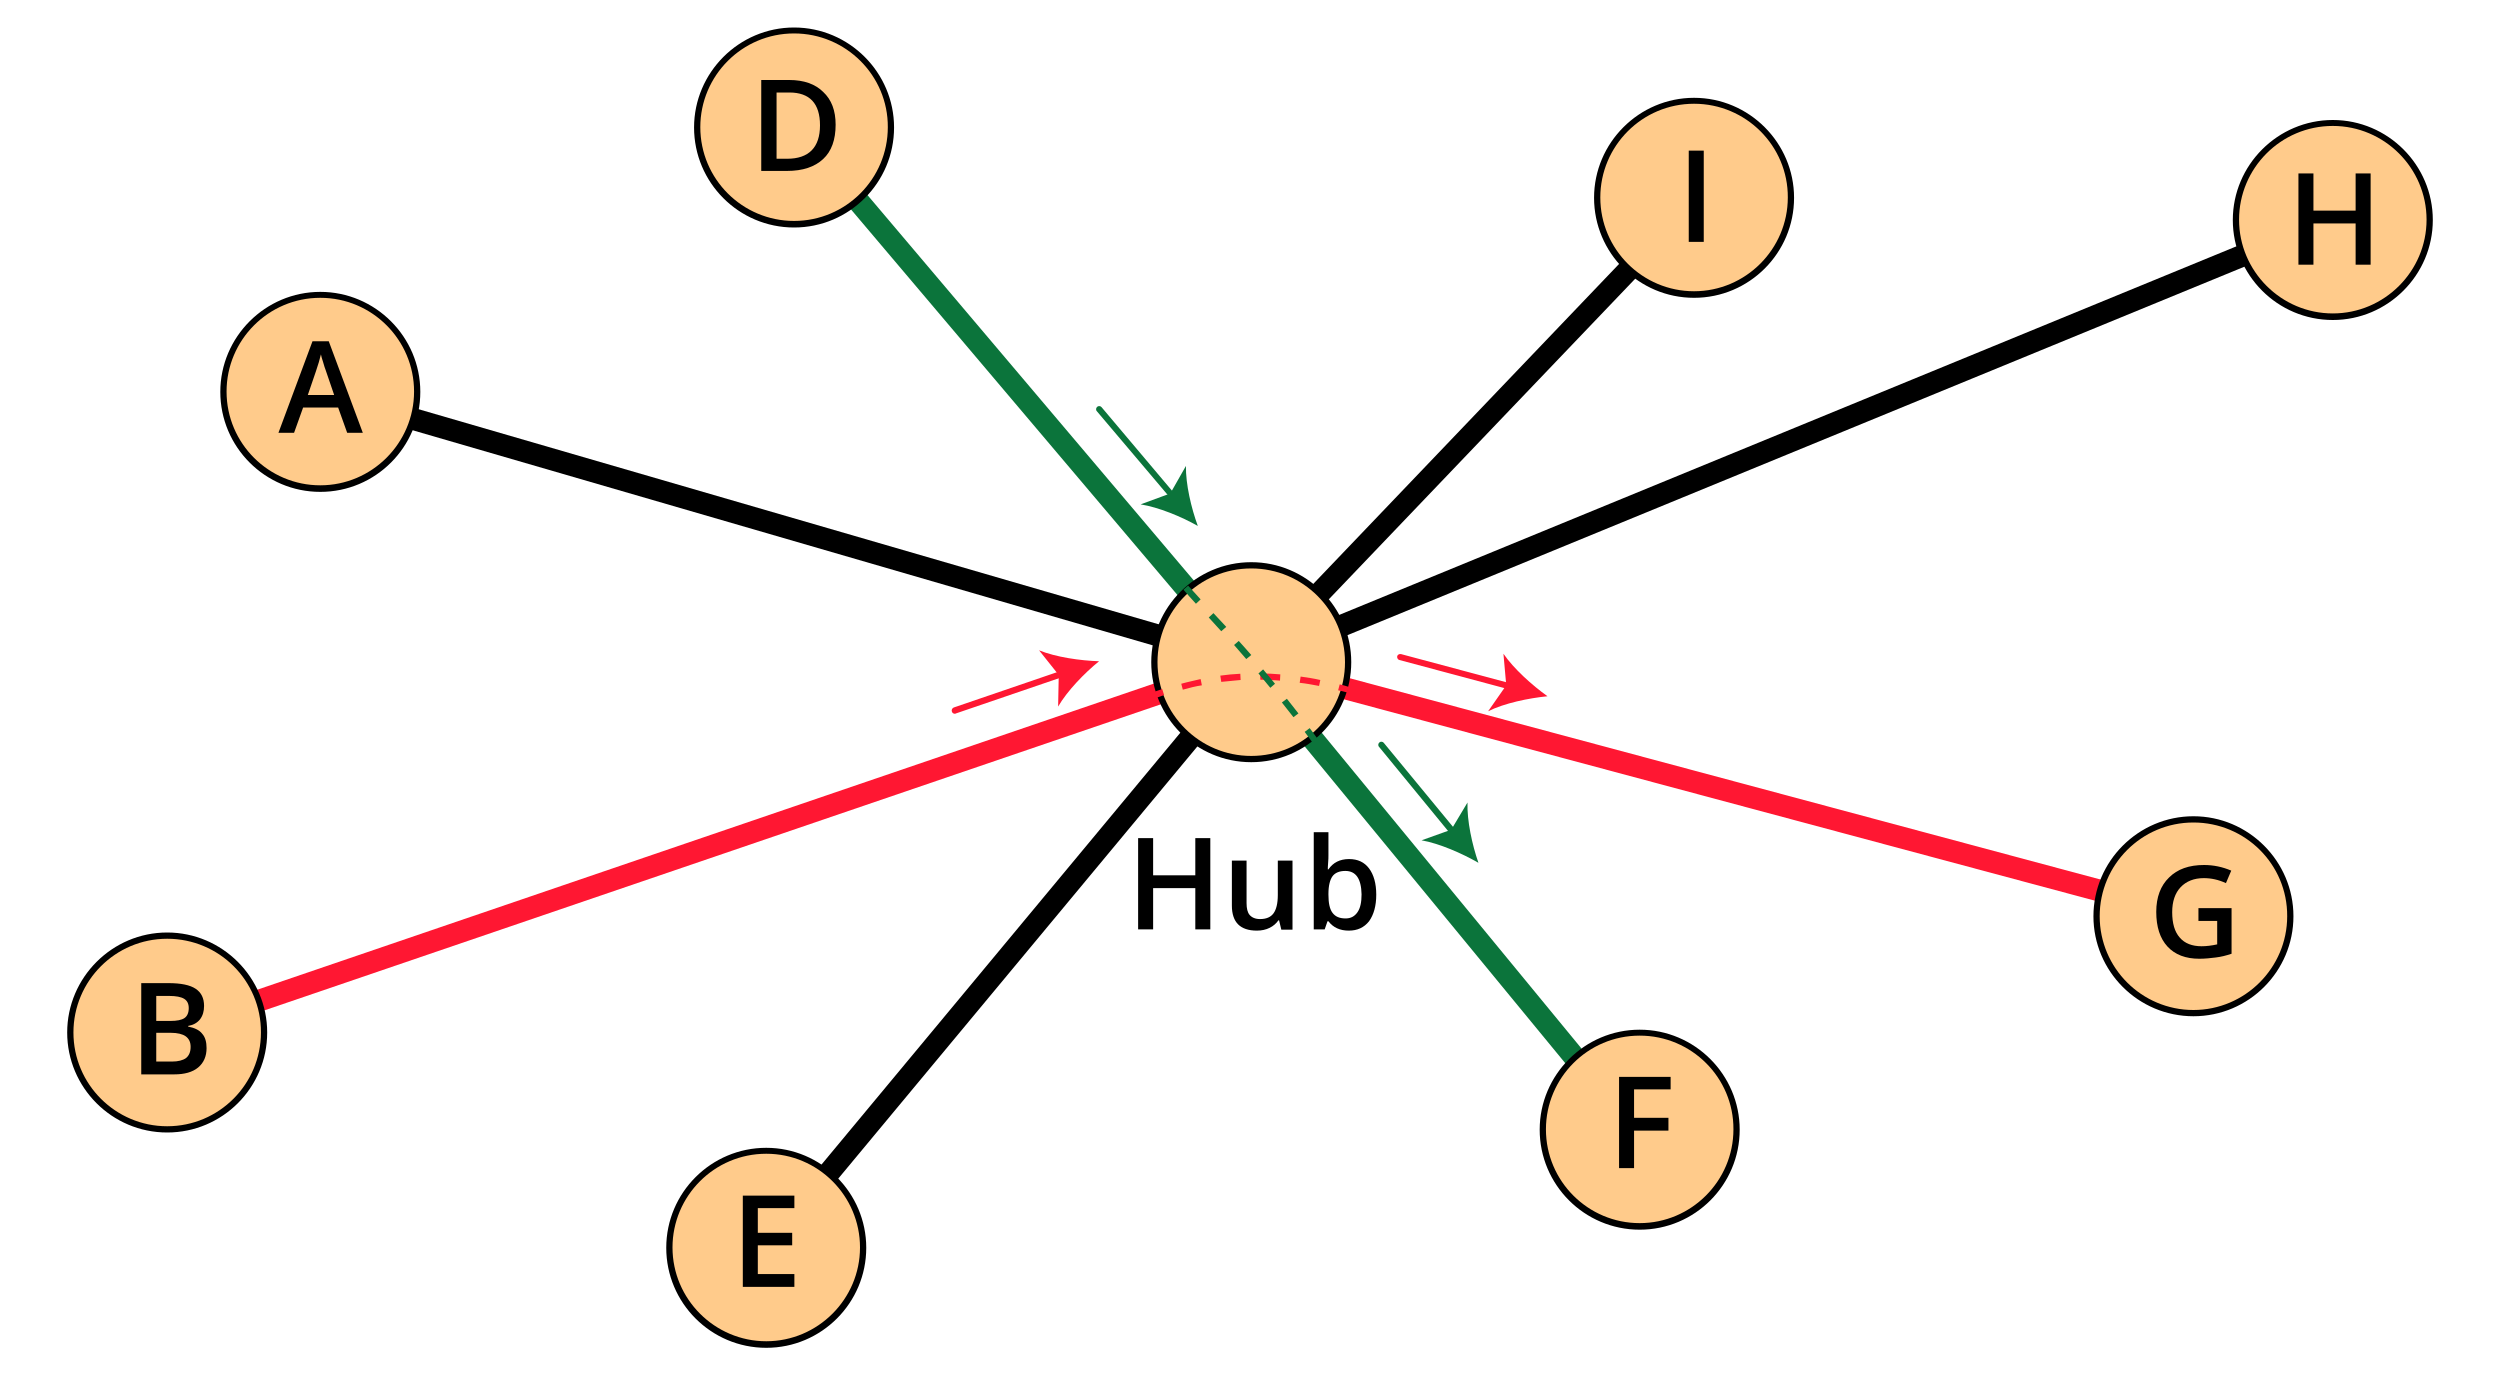 <?xml version="1.0" encoding="utf-8"?>
<!-- Generator: Adobe Illustrator 19.2.0, SVG Export Plug-In . SVG Version: 6.00 Build 0)  -->
<svg version="1.1" id="Layer_1" xmlns="http://www.w3.org/2000/svg" xmlns:xlink="http://www.w3.org/1999/xlink" x="0px" y="0px"
	 viewBox="0 0 800 440" style="enable-background:new 0 0 800 440;" xml:space="preserve">
<style type="text/css">
	.st0{fill:#0B743B;}
	.st1{fill:#FF1732;}
	.st2{fill:#FFCB8B;}
</style>
<g>
	
		<rect x="459.3" y="190" transform="matrix(0.772 -0.635 0.635 0.772 -77.599 359.668)" class="st0" width="7" height="196.2"/>
</g>
<g>
	
		<rect x="325.1" y="13.7" transform="matrix(0.763 -0.646 0.646 0.763 -4.946 242.53)" class="st0" width="7" height="228.7"/>
</g>
<g>
	<rect x="386.5" y="137.8" transform="matrix(0.925 -0.38 0.38 0.925 -10.731 228.254)" width="374" height="7"/>
</g>
<g>
	
		<rect x="547.7" y="96.7" transform="matrix(0.259 -0.966 0.966 0.259 164.263 719.635)" class="st1" width="7" height="312.1"/>
</g>
<g>
	<rect x="368.6" y="134.3" transform="matrix(0.691 -0.723 0.723 0.691 46.274 383.744)" width="206.1" height="7"/>
</g>
<g>
	<rect x="201.4" y="302.3" transform="matrix(0.639 -0.769 0.769 0.639 -118.642 358.865)" width="243" height="7"/>
</g>
<g>
	
		<rect x="43.7" y="267.6" transform="matrix(0.946 -0.323 0.323 0.946 -75.463 87.921)" class="st1" width="366.5" height="7"/>
</g>
<g>
	<rect x="247.9" y="13.5" transform="matrix(0.279 -0.96 0.96 0.279 19.35 363.016)" width="7" height="310.2"/>
</g>
<g>
	<circle class="st2" cx="102.5" cy="125.3" r="31"/>
	<path d="M102.5,157.4c-17.7,0-32-14.4-32-32s14.4-32,32-32s32,14.4,32,32S120.2,157.4,102.5,157.4z M102.5,95.3
		c-16.6,0-30,13.5-30,30c0,16.6,13.5,30,30,30s30-13.5,30-30C132.5,108.8,119.1,95.3,102.5,95.3z"/>
</g>
<g>
	<circle class="st2" cx="400.4" cy="211.9" r="31"/>
	<path d="M400.4,243.9c-17.7,0-32-14.4-32-32s14.4-32,32-32s32,14.4,32,32S418,243.9,400.4,243.9z M400.4,181.9
		c-16.6,0-30,13.5-30,30c0,16.6,13.5,30,30,30c16.6,0,30-13.5,30-30C430.4,195.3,416.9,181.9,400.4,181.9z"/>
</g>
<g>
	<circle class="st2" cx="254.1" cy="40.7" r="31"/>
	<path d="M254.1,72.8c-17.7,0-32-14.4-32-32s14.4-32,32-32s32,14.4,32,32S271.8,72.8,254.1,72.8z M254.1,10.7c-16.6,0-30,13.5-30,30
		c0,16.6,13.5,30,30,30c16.6,0,30-13.5,30-30C284.2,24.2,270.7,10.7,254.1,10.7z"/>
</g>
<g>
	<circle class="st2" cx="524.7" cy="361.4" r="31"/>
	<path d="M524.7,393.5c-17.7,0-32-14.4-32-32s14.4-32,32-32s32,14.4,32,32S542.4,393.5,524.7,393.5z M524.7,331.4
		c-16.6,0-30,13.5-30,30c0,16.6,13.5,30,30,30s30-13.5,30-30C554.8,344.9,541.3,331.4,524.7,331.4z"/>
</g>
<g>
	<circle class="st2" cx="701.9" cy="293.2" r="31"/>
	<path d="M701.9,325.2c-17.7,0-32-14.4-32-32s14.4-32,32-32s32,14.4,32,32S719.6,325.2,701.9,325.2z M701.9,263.2
		c-16.6,0-30,13.5-30,30c0,16.6,13.5,30,30,30s30-13.5,30-30C732,276.6,718.5,263.2,701.9,263.2z"/>
</g>
<g>
	<circle class="st2" cx="746.5" cy="70.4" r="31"/>
	<path d="M746.5,102.4c-17.7,0-32-14.4-32-32s14.4-32,32-32s32,14.4,32,32S764.1,102.4,746.5,102.4z M746.5,40.3
		c-16.6,0-30,13.5-30,30s13.5,30,30,30s30-13.5,30-30S763,40.3,746.5,40.3z"/>
</g>
<g>
	<circle class="st2" cx="245.2" cy="399.3" r="31"/>
	<path d="M245.2,431.3c-17.7,0-32-14.4-32-32c0-17.7,14.4-32,32-32s32,14.4,32,32C277.2,416.9,262.9,431.3,245.2,431.3z
		 M245.2,369.2c-16.6,0-30,13.5-30,30s13.5,30,30,30s30-13.5,30-30S261.8,369.2,245.2,369.2z"/>
</g>
<g>
	<circle class="st2" cx="53.5" cy="330.4" r="31"/>
	<path d="M53.5,362.4c-17.7,0-32-14.4-32-32s14.4-32,32-32s32,14.4,32,32S71.2,362.4,53.5,362.4z M53.5,300.4c-16.6,0-30,13.5-30,30
		c0,16.6,13.5,30,30,30c16.6,0,30-13.5,30-30C83.6,313.8,70.1,300.4,53.5,300.4z"/>
</g>
<g>
	<path d="M111.1,138.5l-2.9-8.1H97l-2.9,8.1h-5l10.9-29.3h5.2l10.9,29.3H111.1z M106.9,126.3l-2.7-7.9c-0.2-0.5-0.5-1.4-0.8-2.5
		c-0.4-1.1-0.6-2-0.7-2.5c-0.4,1.6-0.9,3.4-1.6,5.4l-2.6,7.6H106.9z"/>
</g>
<g>
	<path d="M45.2,314.6h8.7c4,0,6.9,0.6,8.7,1.8c1.8,1.2,2.7,3,2.7,5.5c0,1.7-0.4,3.1-1.3,4.3c-0.9,1.1-2.1,1.8-3.8,2.1v0.2
		c2,0.4,3.6,1.1,4.5,2.3c1,1.1,1.4,2.7,1.4,4.6c0,2.6-0.9,4.7-2.7,6.2c-1.8,1.5-4.4,2.2-7.6,2.2H45.2V314.6z M50,326.7h4.6
		c2,0,3.5-0.3,4.4-0.9c0.9-0.6,1.4-1.7,1.4-3.2c0-1.4-0.5-2.4-1.5-3s-2.6-0.9-4.7-0.9H50V326.7z M50,330.5v9.2H55
		c2,0,3.5-0.4,4.5-1.1c1-0.8,1.5-2,1.5-3.6c0-1.5-0.5-2.6-1.6-3.4c-1-0.7-2.6-1.1-4.7-1.1H50z"/>
</g>
<g>
	<path d="M387.3,297.4h-4.8v-13.2H369v13.2h-4.8v-29.2h4.8v11.9h13.5v-11.9h4.8V297.4z"/>
	<path d="M410,297.4l-0.7-2.9h-0.2c-0.7,1-1.6,1.8-2.8,2.4s-2.6,0.9-4.1,0.9c-2.7,0-4.7-0.7-6-2s-2-3.3-2-6v-14.4h4.7v13.6
		c0,1.7,0.3,3,1,3.8c0.7,0.8,1.8,1.3,3.3,1.3c2,0,3.4-0.6,4.3-1.8c0.9-1.2,1.4-3.2,1.4-5.9v-11h4.7v22.1H410z"/>
	<path d="M431.7,274.9c2.8,0,4.9,1,6.4,3c1.5,2,2.3,4.8,2.3,8.4c0,3.6-0.8,6.4-2.3,8.5c-1.6,2-3.7,3-6.5,3c-2.8,0-5-1-6.5-3h-0.3
		l-0.9,2.6h-3.5v-31.1h4.7v7.4c0,0.5,0,1.4-0.1,2.4c-0.1,1.1-0.1,1.8-0.1,2.1h0.2C426.6,276,428.8,274.9,431.7,274.9z M430.5,278.7
		c-1.9,0-3.3,0.6-4.1,1.7s-1.3,3-1.3,5.6v0.3c0,2.7,0.4,4.6,1.3,5.8c0.9,1.2,2.2,1.8,4.2,1.8c1.7,0,2.9-0.7,3.8-2
		c0.9-1.3,1.3-3.2,1.3-5.7C435.6,281.2,433.9,278.7,430.5,278.7z"/>
</g>
<g>
	<path d="M267.4,39.9c0,4.8-1.3,8.5-4,11c-2.7,2.5-6.5,3.8-11.6,3.8h-8.2V25.6h9c4.6,0,8.3,1.3,10.8,3.8
		C266.1,31.9,267.4,35.4,267.4,39.9z M262.4,40.1c0-7-3.3-10.5-9.8-10.5h-4.1v21.2h3.4C258.8,50.8,262.4,47.2,262.4,40.1z"/>
</g>
<g>
	<path d="M254.2,411.8h-16.5v-29.2h16.5v4h-11.7v7.9h11v4h-11v9.2h11.7V411.8z"/>
</g>
<g>
	<path d="M703.4,290.6h10.7v14.6c-1.8,0.6-3.4,1-5.1,1.2c-1.6,0.2-3.4,0.4-5.2,0.4c-4.4,0-7.8-1.3-10.2-3.9
		c-2.4-2.6-3.6-6.3-3.6-11.1c0-4.7,1.4-8.4,4.1-11c2.7-2.7,6.4-4,11.2-4c3,0,5.9,0.6,8.7,1.8l-1.7,4c-2.4-1.1-4.7-1.6-7.1-1.6
		c-3.1,0-5.6,1-7.4,2.9s-2.7,4.6-2.7,8c0,3.6,0.8,6.3,2.4,8.1c1.6,1.9,4,2.8,7,2.8c1.5,0,3.2-0.2,5-0.6v-7.5h-6V290.6z"/>
</g>
<g>
	<path d="M522.8,373.8h-4.7v-29.2h16.5v4h-11.7v9.1h11v4.1h-11V373.8z"/>
</g>
<g>
	<path d="M758.6,84.7h-4.8V71.5h-13.5v13.2h-4.8V55.5h4.8v11.9h13.5V55.5h4.8V84.7z"/>
</g>
<g>
	<circle class="st2" cx="542.1" cy="63.3" r="31"/>
	<path d="M542.1,95.3c-17.7,0-32-14.4-32-32s14.4-32,32-32s32,14.4,32,32S559.8,95.3,542.1,95.3z M542.1,33.2c-16.6,0-30,13.5-30,30
		c0,16.6,13.5,30,30,30s30-13.5,30-30C572.2,46.7,558.7,33.2,542.1,33.2z"/>
</g>
<g>
	<path d="M540.4,77.3V48.2h4.8v29.2H540.4z"/>
</g>
<g>
	<g>
		<path class="st1" d="M369.7,223.4l-0.7-1.9c1-0.3,1.9-0.7,2.9-1l0.6,1.9C371.6,222.8,370.6,223.1,369.7,223.4z"/>
	</g>
	<g>
		<path class="st1" d="M378.5,220.7l-0.5-1.9c2.1-0.6,4.2-1,6.2-1.5l0.4,2C382.6,219.6,380.6,220.1,378.5,220.7z M422.1,219.5
			c-2.1-0.4-4.2-0.8-6.2-1l0.3-2c2.1,0.3,4.2,0.6,6.3,1.1L422.1,219.5z M390.8,218.2l-0.3-2c2.1-0.3,4.3-0.5,6.4-0.6l0.1,2
			C395,217.8,392.9,218,390.8,218.2z M409.6,217.8c-2.1-0.2-4.2-0.2-6.3-0.3l0-2c2.1,0,4.3,0.1,6.4,0.3L409.6,217.8z"/>
	</g>
	<g>
		<path class="st1" d="M431.1,221.6c-1-0.3-1.9-0.5-2.9-0.7l0.5-1.9c1,0.2,1.9,0.5,2.9,0.8L431.1,221.6z"/>
	</g>
</g>
<g>
	<path class="st0" d="M420,237.6c-0.8-1.1-1.7-2.3-2.5-3.4l1.6-1.2c0.8,1.1,1.7,2.2,2.5,3.4L420,237.6z M413.9,229.5
		c-1.3-1.6-2.5-3.2-3.7-4.7l1.6-1.2c1.2,1.5,2.4,3.1,3.7,4.7L413.9,229.5z M406.5,220.1c-1.3-1.6-2.6-3.1-3.8-4.6l1.5-1.3
		c1.2,1.5,2.5,3,3.8,4.6L406.5,220.1z M398.8,210.9c-1.4-1.6-2.7-3.1-3.9-4.5l1.5-1.3c1.3,1.4,2.6,2.9,4,4.5L398.8,210.9z
		 M390.8,202c-1.4-1.5-2.7-3-4-4.4l1.5-1.4c1.3,1.4,2.7,2.9,4.1,4.4L390.8,202z M382.7,193.2c-1.4-1.5-2.7-3-4-4.5l1.5-1.3
		c1.3,1.4,2.6,2.9,4,4.4L382.7,193.2z"/>
</g>
<g>
	<g>
		<path class="st1" d="M305.5,228.4c-0.4,0-0.8-0.3-0.9-0.7c-0.2-0.5,0.1-1.1,0.6-1.3l34.8-11.9c0.5-0.2,1.1,0.1,1.3,0.6
			s-0.1,1.1-0.6,1.3l-34.8,11.9C305.8,228.4,305.6,228.4,305.5,228.4z"/>
	</g>
	<g>
		<g>
			<path class="st1" d="M351.7,211.6c-4.7,3.8-10.2,9.5-13.1,14.5l0.2-10.1l-6.3-7.9C337.9,210.3,345.7,211.4,351.7,211.6z"/>
		</g>
	</g>
</g>
<g>
	<g>
		<path class="st1" d="M483.6,220.7c-0.1,0-0.2,0-0.3,0l-35.5-9.5c-0.5-0.1-0.8-0.7-0.7-1.2c0.1-0.5,0.7-0.8,1.2-0.7l35.5,9.5
			c0.5,0.1,0.8,0.7,0.7,1.2C484.4,220.4,484,220.7,483.6,220.7z"/>
	</g>
	<g>
		<g>
			<path class="st1" d="M495.2,222.8c-6,0.6-13.8,2.2-19,4.8l5.8-8.3l-0.9-10.1C484.4,214,490.3,219.3,495.2,222.8z"/>
		</g>
	</g>
</g>
<g>
	<g>
		<path class="st0" d="M465.4,267.8c-0.3,0-0.6-0.1-0.8-0.4L441.3,239c-0.4-0.4-0.3-1.1,0.1-1.4c0.4-0.4,1.1-0.3,1.4,0.1l23.4,28.4
			c0.4,0.4,0.3,1.1-0.1,1.4C465.9,267.7,465.6,267.8,465.4,267.8z"/>
	</g>
	<g>
		<g>
			<path class="st0" d="M473.1,276.1c-5.2-3-12.5-6.2-18.2-7.2l9.5-3.4l5.2-8.7C469.4,262.6,471.1,270.4,473.1,276.1z"/>
		</g>
	</g>
</g>
<g>
	<g>
		<path class="st0" d="M375.5,160c-0.3,0-0.6-0.1-0.8-0.4L351,131.6c-0.4-0.4-0.3-1.1,0.1-1.4c0.4-0.4,1.1-0.3,1.4,0.1l23.7,28.1
			c0.4,0.4,0.3,1.1-0.1,1.4C376,160,375.7,160,375.5,160z"/>
	</g>
	<g>
		<g>
			<path class="st0" d="M383.3,168.3c-5.3-3-12.6-6-18.3-6.9l9.5-3.5l5-8.8C379.4,154.9,381.2,162.6,383.3,168.3z"/>
		</g>
	</g>
</g>
</svg>
